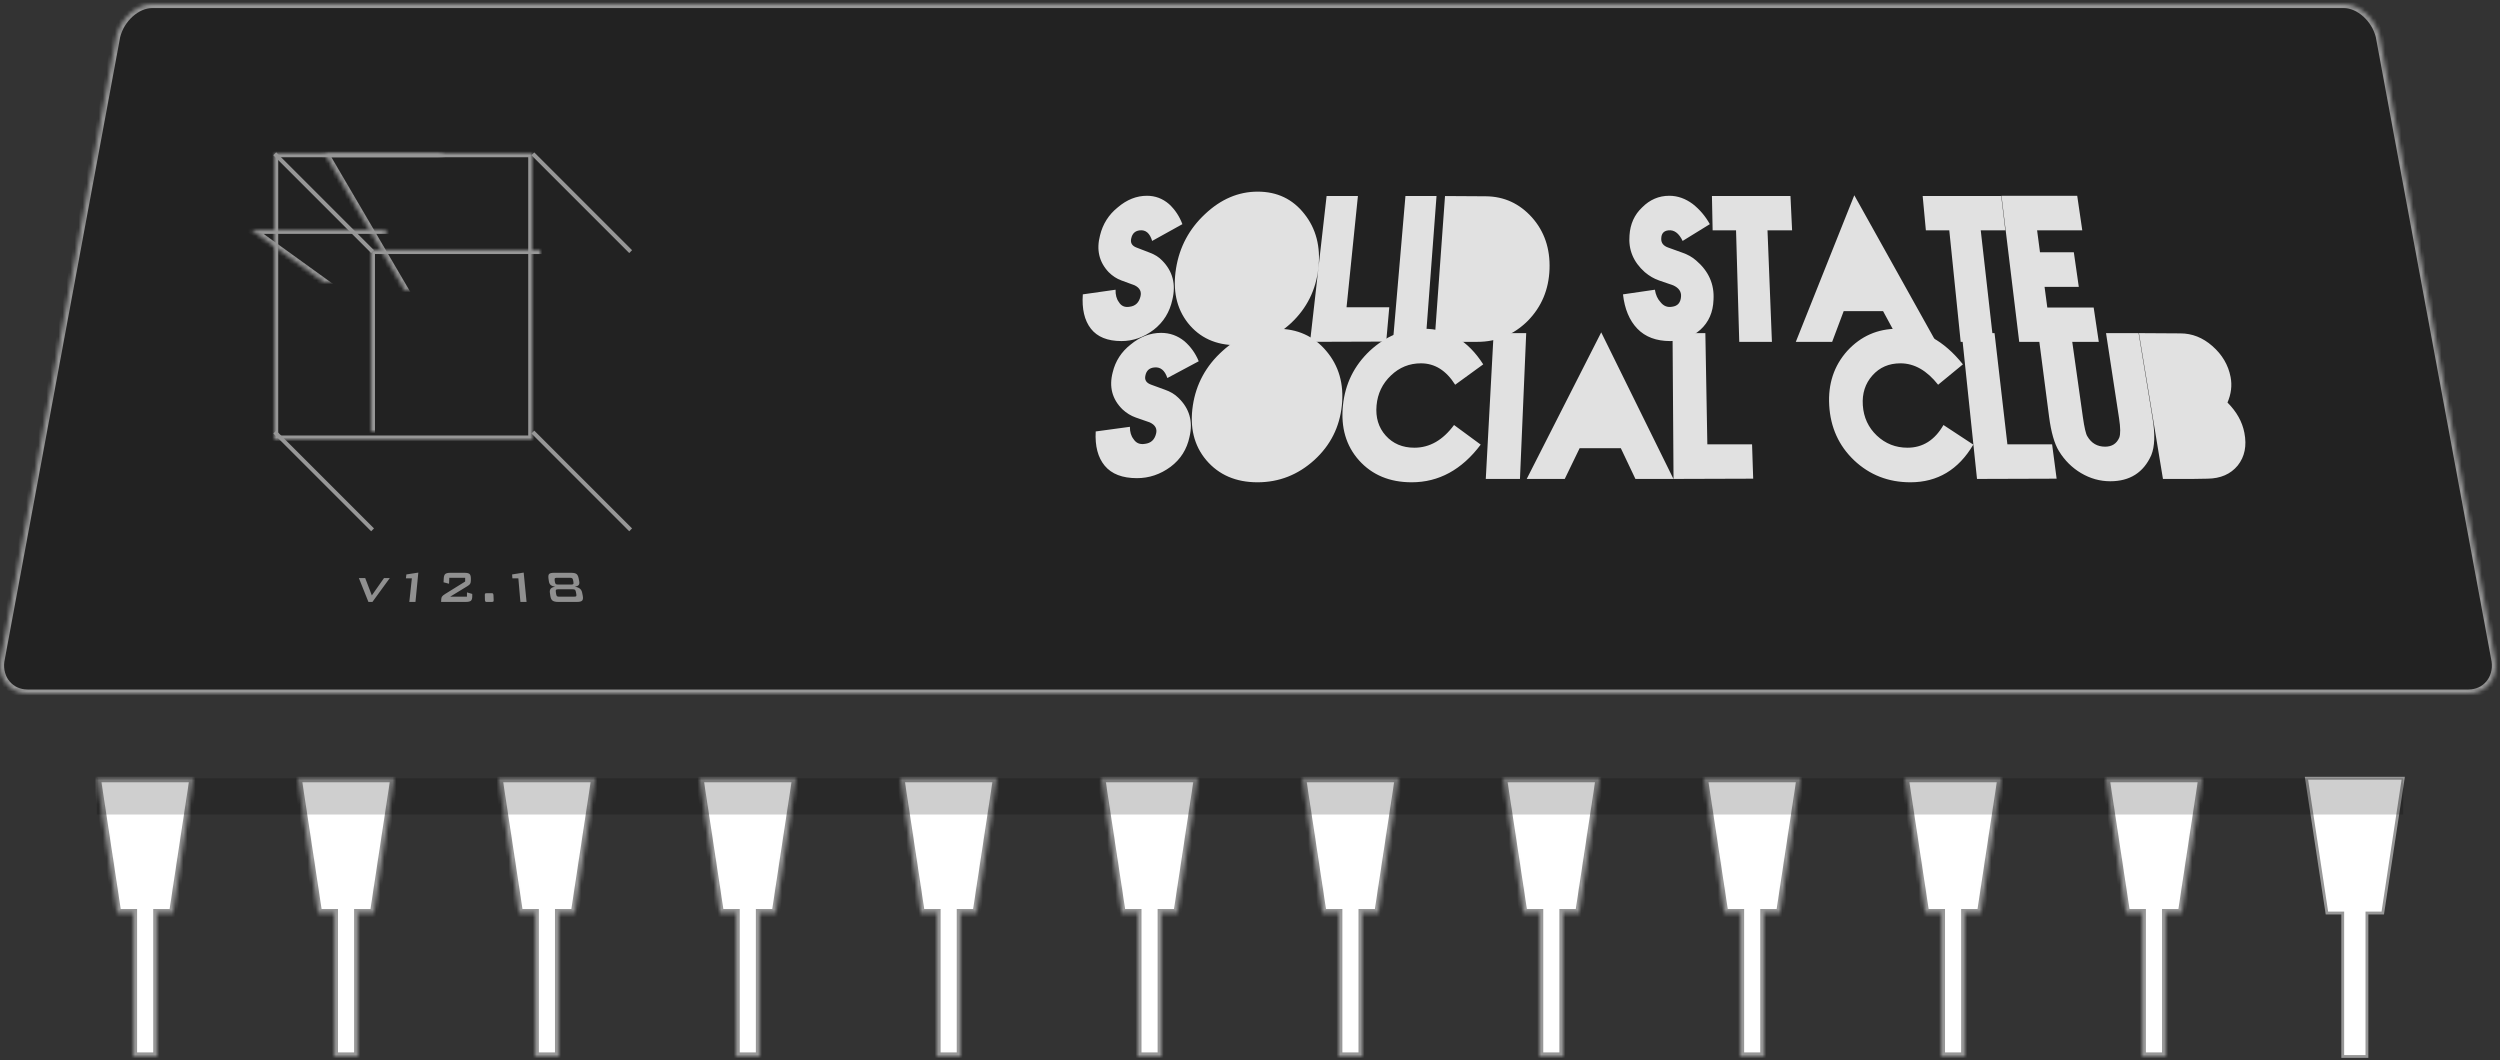 <?xml version="1.0" encoding="UTF-8" standalone="no"?>
<svg width="50%" height="50%" viewBox="0 0 620 263" version="1.1" xmlns="http://www.w3.org/2000/svg" xmlns:xlink="http://www.w3.org/1999/xlink">
    <rect x="0" y="0" width="620" height="263" fill="#333333" stroke="none"/>
    <!-- Generator: Sketch 3.7.2 (28276) - http://www.bohemiancoding.com/sketch -->
    <title>sssc</title>
    <desc>Created with Sketch.</desc>
    <defs>
        <path d="M581.255,-2.84217094e-14 C585.106,0 589.11,3.591 590.181,8.004 L618.92,162.996 C619.486,167.416 616.463,171 612.169,171 L6.831,171 C2.542,171 -0.485,167.409 0.08,162.996 L28.819,8.004 C29.892,3.584 33.89,-2.84217094e-14 37.745,-2.84217094e-14 L581.255,-2.84217094e-14 Z" id="path-1"></path>
        <mask id="mask-2" maskContentUnits="userSpaceOnUse" maskUnits="objectBoundingBox" x="0" y="0" width="618.975" height="171" fill="white">
            <use xlink:href="#path-1"></use>
        </mask>
        <polygon id="path-3" points="619 166 610.237 211 8.763 209.128 4.54747351e-13 167.872"></polygon>
        <mask id="mask-4" maskContentUnits="userSpaceOnUse" maskUnits="objectBoundingBox" x="0" y="0" width="619" height="45" fill="white">
            <use xlink:href="#path-3"></use>
        </mask>
        <path d="M15,33.434 L18.925,33.434 L24,0 L-2.27373675e-13,0 L5.075,33.434 L9,33.434 L9,69 L15,69 L15,33.434 Z" id="path-5"></path>
        <mask id="mask-6" maskContentUnits="userSpaceOnUse" maskUnits="objectBoundingBox" x="0" y="0" width="24" height="69" fill="white">
            <use xlink:href="#path-5"></use>
        </mask>
        <path d="M15,33.434 L18.925,33.434 L24,0 L-2.27373675e-13,0 L5.075,33.434 L9,33.434 L9,69 L15,69 L15,33.434 Z" id="path-7"></path>
        <mask id="mask-8" maskContentUnits="userSpaceOnUse" maskUnits="objectBoundingBox" x="0" y="0" width="24" height="69" fill="white">
            <use xlink:href="#path-7"></use>
        </mask>
        <path d="M15,33.434 L18.925,33.434 L24,0 L-2.27373675e-13,0 L5.075,33.434 L9,33.434 L9,69 L15,69 L15,33.434 Z" id="path-9"></path>
        <mask id="mask-10" maskContentUnits="userSpaceOnUse" maskUnits="objectBoundingBox" x="0" y="0" width="24" height="69" fill="white">
            <use xlink:href="#path-9"></use>
        </mask>
        <path d="M15,33.434 L18.925,33.434 L24,0 L-2.27373675e-13,0 L5.075,33.434 L9,33.434 L9,69 L15,69 L15,33.434 Z" id="path-11"></path>
        <mask id="mask-12" maskContentUnits="userSpaceOnUse" maskUnits="objectBoundingBox" x="0" y="0" width="24" height="69" fill="white">
            <use xlink:href="#path-11"></use>
        </mask>
        <path d="M15,33.434 L18.925,33.434 L24,0 L-2.27373675e-13,0 L5.075,33.434 L9,33.434 L9,69 L15,69 L15,33.434 Z" id="path-13"></path>
        <mask id="mask-14" maskContentUnits="userSpaceOnUse" maskUnits="objectBoundingBox" x="0" y="0" width="24" height="69" fill="white">
            <use xlink:href="#path-13"></use>
        </mask>
        <path d="M15,33.434 L18.925,33.434 L24,0 L-2.27373675e-13,0 L5.075,33.434 L9,33.434 L9,69 L15,69 L15,33.434 Z" id="path-15"></path>
        <mask id="mask-16" maskContentUnits="userSpaceOnUse" maskUnits="objectBoundingBox" x="0" y="0" width="24" height="69" fill="white">
            <use xlink:href="#path-15"></use>
        </mask>
        <path d="M15,33.434 L18.925,33.434 L24,0 L-2.27373675e-13,0 L5.075,33.434 L9,33.434 L9,69 L15,69 L15,33.434 Z" id="path-17"></path>
        <mask id="mask-18" maskContentUnits="userSpaceOnUse" maskUnits="objectBoundingBox" x="0" y="0" width="24" height="69" fill="white">
            <use xlink:href="#path-17"></use>
        </mask>
        <path d="M15,33.434 L18.925,33.434 L24,0 L-2.27373675e-13,0 L5.075,33.434 L9,33.434 L9,69 L15,69 L15,33.434 Z" id="path-19"></path>
        <mask id="mask-20" maskContentUnits="userSpaceOnUse" maskUnits="objectBoundingBox" x="0" y="0" width="24" height="69" fill="white">
            <use xlink:href="#path-19"></use>
        </mask>
        <path d="M15,33.434 L18.925,33.434 L24,0 L-2.27373675e-13,0 L5.075,33.434 L9,33.434 L9,69 L15,69 L15,33.434 Z" id="path-21"></path>
        <mask id="mask-22" maskContentUnits="userSpaceOnUse" maskUnits="objectBoundingBox" x="0" y="0" width="24" height="69" fill="white">
            <use xlink:href="#path-21"></use>
        </mask>
        <path d="M15,33.434 L18.925,33.434 L24,0 L-2.27373675e-13,0 L5.075,33.434 L9,33.434 L9,69 L15,69 L15,33.434 Z" id="path-23"></path>
        <mask id="mask-24" maskContentUnits="userSpaceOnUse" maskUnits="objectBoundingBox" x="0" y="0" width="24" height="69" fill="white">
            <use xlink:href="#path-23"></use>
        </mask>
        <path d="M15,33.434 L18.925,33.434 L24,0 L-2.27373675e-13,0 L5.075,33.434 L9,33.434 L9,69 L15,69 L15,33.434 Z" id="path-25"></path>
        <mask id="mask-26" maskContentUnits="userSpaceOnUse" maskUnits="objectBoundingBox" x="0" y="0" width="24" height="69" fill="white">
            <use xlink:href="#path-25"></use>
        </mask>
        <polygon id="path-27" points="62.267 56 158 125 92 125 136.675 56"></polygon>
        <mask id="mask-28" maskContentUnits="userSpaceOnUse" maskUnits="objectBoundingBox" x="0" y="0" width="95.733" height="69" fill="white">
            <use xlink:href="#path-27"></use>
        </mask>
        <polygon id="path-29" points="80.449 37 122.041 108 91.586 108 190.094 37"></polygon>
        <mask id="mask-30" maskContentUnits="userSpaceOnUse" maskUnits="objectBoundingBox" x="0" y="0" width="109.645" height="71" fill="white">
            <use xlink:href="#path-29"></use>
        </mask>
        <rect id="path-31" x="24" y="24" width="66" height="69"></rect>
        <mask id="mask-32" maskContentUnits="userSpaceOnUse" maskUnits="objectBoundingBox" x="0" y="0" width="66" height="69" fill="white">
            <use xlink:href="#path-31"></use>
        </mask>
        <rect id="path-33" x="0" y="0" width="64" height="71"></rect>
        <mask id="mask-34" maskContentUnits="userSpaceOnUse" maskUnits="objectBoundingBox" x="0" y="0" width="64" height="71" fill="white">
            <use xlink:href="#path-33"></use>
        </mask>
    </defs>
    <g id="Page-1" stroke="none" stroke-width="1" fill="none" fill-rule="evenodd">
        <g id="chip" transform="translate(0, 1)">
            <g id="Group-3" stroke="#979797" stroke-width="2">
                <use id="Rectangle-1" mask="url(#mask-2)" fill="#222222" xlink:href="#path-1"></use>
                <use id="Rectangle-1" mask="url(#mask-4)" fill="#232323" xlink:href="#path-3"></use>
            </g>
            <g id="pin" transform="translate(24, 192)" stroke="#979797" fill="#FFFFFF">
                <g id="Group-2" stroke-width="2">
                    <use id="Combined-Shape" mask="url(#mask-6)" xlink:href="#path-5"></use>
                </g>
                <g id="Group-2" transform="translate(49.818, 0)" stroke-width="2">
                    <use id="Combined-Shape" mask="url(#mask-8)" xlink:href="#path-7"></use>
                </g>
                <g id="Group-2" transform="translate(99.636, 0)" stroke-width="2">
                    <use id="Combined-Shape" mask="url(#mask-10)" xlink:href="#path-9"></use>
                </g>
                <g id="Group-2" transform="translate(149.455, 0)" stroke-width="2">
                    <use id="Combined-Shape" mask="url(#mask-12)" xlink:href="#path-11"></use>
                </g>
                <g id="Group-2" transform="translate(199.273, 0)" stroke-width="2">
                    <use id="Combined-Shape" mask="url(#mask-14)" xlink:href="#path-13"></use>
                </g>
                <g id="Group-2" transform="translate(249.091, 0)" stroke-width="2">
                    <use id="Combined-Shape" mask="url(#mask-16)" xlink:href="#path-15"></use>
                </g>
                <g id="Group-2" transform="translate(298.909, 0)" stroke-width="2">
                    <use id="Combined-Shape" mask="url(#mask-18)" xlink:href="#path-17"></use>
                </g>
                <g id="Group-2" transform="translate(348.727, 0)" stroke-width="2">
                    <use id="Combined-Shape" mask="url(#mask-20)" xlink:href="#path-19"></use>
                </g>
                <g id="Group-2" transform="translate(398.545, 0)" stroke-width="2">
                    <use id="Combined-Shape" mask="url(#mask-22)" xlink:href="#path-21"></use>
                </g>
                <g id="Group-2" transform="translate(448.364, 0)" stroke-width="2">
                    <use id="Combined-Shape" mask="url(#mask-24)" xlink:href="#path-23"></use>
                </g>
                <g id="Group-2" transform="translate(498.182, 0)" stroke-width="2">
                    <use id="Combined-Shape" mask="url(#mask-26)" xlink:href="#path-25"></use>
                </g>
                <g id="Group-2" transform="translate(548, 0)" stroke-width="0.7">
                    <path d="M15,33.434 L18.925,33.434 L24,0 L-2.27373675e-13,0 L5.075,33.434 L9,33.434 L9,69 L15,69 L15,33.434 Z" id="Combined-Shape"></path>
                </g>
            </g>
            <div class="rotating">
            <path d="M278.115,83.584 C274.665,83.584 272.135,82.56 270.535,80.512 C268.945,78.464 268.282,75.627 268.538,72 L276.66,70.848 C276.627,72.128 276.902,73.152 277.484,73.92 C278.07,74.901 278.964,75.285 280.166,75.072 C281.56,74.901 282.446,74.069 282.825,72.576 C283.158,71.339 282.682,70.4 281.399,69.76 L278.092,68.544 C276.936,68.117 275.889,67.435 274.95,66.496 C272.568,63.979 271.862,60.928 272.814,57.344 C273.497,54.549 274.965,52.224 277.2,50.432 C279.448,48.512 281.863,47.552 284.452,47.552 C286.5,47.552 288.317,48.235 289.908,49.6 C291.389,50.965 292.498,52.629 293.233,54.592 L285.734,58.752 C285.161,56.832 284.139,55.957 282.663,56.128 C281.506,56.256 280.802,56.917 280.55,58.112 C280.274,59.221 280.727,59.989 281.91,60.416 L285.065,61.632 C286.364,62.101 287.416,62.763 288.221,63.616 C290.833,66.261 291.679,69.504 290.739,73.344 C290.084,76.395 288.548,78.891 286.137,80.768 C283.674,82.645 280.997,83.584 278.115,83.584 Z M306.671,84.608 C301.549,84.608 297.519,82.773 294.605,79.104 C291.757,75.477 290.785,70.955 291.663,65.536 C292.517,60.245 294.919,55.765 298.844,52.096 C302.778,48.384 307.124,46.528 311.909,46.528 C316.733,46.528 320.576,48.363 323.466,52.032 C326.388,55.701 327.56,60.203 326.956,65.536 C326.346,70.912 324.104,75.435 320.206,79.104 C316.273,82.773 311.753,84.608 306.671,84.608 Z M328.996,47.616 L336.763,47.616 L333.943,75.2 L344.539,75.2 L343.782,83.712 L324.895,83.776 L328.996,47.616 Z M348.549,47.616 L356.258,47.616 L353.541,83.776 L345.44,83.776 L348.549,47.616 Z M366.411,83.776 L355.752,83.776 L358.363,47.616 L368.504,47.68 C373.024,47.723 376.828,49.472 379.94,52.928 C383.005,56.384 384.46,60.651 384.282,65.728 C384.104,70.805 382.309,75.093 378.871,78.592 C375.364,82.048 371.202,83.776 366.411,83.776 Z M414.199,83.584 C410.749,83.584 408.031,82.56 406.055,80.512 C404.091,78.464 402.908,75.627 402.502,72 L410.414,70.848 C410.615,72.128 411.076,73.152 411.799,73.92 C412.563,74.901 413.528,75.285 414.691,75.072 C416.054,74.901 416.788,74.069 416.894,72.576 C417.002,71.339 416.355,70.4 414.955,69.76 L411.426,68.544 C410.193,68.117 409.021,67.435 407.912,66.496 C405.073,63.979 403.813,60.928 404.117,57.344 C404.295,54.549 405.344,52.224 407.256,50.432 C409.159,48.512 411.401,47.552 413.99,47.552 C416.038,47.552 417.978,48.235 419.814,49.6 C421.542,50.965 422.95,52.629 424.039,54.592 L417.292,58.752 C416.372,56.832 415.192,55.957 413.746,56.128 C412.613,56.256 412.028,56.917 411.992,58.112 C411.917,59.221 412.509,59.989 413.769,60.416 L417.144,61.632 C418.529,62.101 419.701,62.763 420.66,63.616 C423.753,66.261 425.188,69.504 424.949,73.344 C424.85,76.395 423.772,78.891 421.704,80.768 C419.586,82.645 417.081,83.584 414.199,83.584 Z M439.435,83.776 L431.334,83.776 L430.539,56.128 L424.733,56.128 L424.559,47.616 L444.036,47.616 L444.44,56.128 L438.34,56.128 L439.435,83.776 Z M467.001,76.16 L457.235,76.16 L454.376,83.776 L445.362,83.776 L459.866,47.424 L480.14,83.776 L471.125,83.776 L467.001,76.16 Z M494.35,83.776 L486.249,83.776 L483.423,56.128 L477.616,56.128 L476.823,47.616 L496.301,47.616 L497.324,56.128 L491.224,56.128 L494.35,83.776 Z M496.369,47.552 L515.149,47.552 L516.405,56.128 L505.202,56.128 L505.918,61.568 L514.309,61.568 L515.541,70.144 L507.051,70.144 L507.73,75.264 L519.23,75.264 L520.498,83.776 L500.764,83.776 L496.369,47.552 Z" id="solid-state" fill="#E1E1E1"></path>
            </div>
            <path d="M281.966,117.584 C278.356,117.584 275.691,116.56 273.979,114.512 C272.279,112.464 271.533,109.627 271.736,106 L280.216,104.848 C280.205,106.128 280.511,107.152 281.134,107.92 C281.764,108.901 282.707,109.285 283.961,109.072 C285.418,108.901 286.331,108.069 286.7,106.576 C287.028,105.339 286.513,104.4 285.158,103.76 L281.674,102.544 C280.457,102.117 279.348,101.435 278.348,100.496 C275.809,97.979 275.015,94.928 275.948,91.344 C276.613,88.549 278.109,86.224 280.418,84.432 C282.739,82.512 285.252,81.552 287.964,81.552 C290.11,81.552 292.025,82.235 293.716,83.6 C295.291,84.965 296.481,86.629 297.285,88.592 L289.504,92.752 C288.87,90.832 287.784,89.957 286.241,90.128 C285.032,90.256 284.306,90.917 284.064,92.112 C283.794,93.221 284.282,93.989 285.528,94.416 L288.853,95.632 C290.222,96.101 291.335,96.763 292.193,97.616 C294.974,100.261 295.915,103.504 294.998,107.344 C294.365,110.395 292.801,112.891 290.31,114.768 C287.766,116.645 284.982,117.584 281.966,117.584 Z M311.863,118.608 C306.504,118.608 302.255,116.773 299.143,113.104 C296.1,109.477 295.005,104.955 295.83,99.536 C296.633,94.245 299.071,89.765 303.119,86.096 C307.178,82.384 311.7,80.528 316.713,80.528 C321.767,80.528 325.824,82.363 328.909,86.032 C332.029,89.701 333.328,94.203 332.781,99.536 C332.228,104.912 329.955,109.435 325.935,113.104 C321.879,116.773 317.179,118.608 311.863,118.608 Z M337.033,113.168 C333.808,109.541 332.49,104.997 333.05,99.536 C333.595,94.203 335.814,89.701 339.681,86.032 C343.634,82.363 348.083,80.528 353.056,80.528 C359.16,80.528 364.072,83.472 367.84,89.36 L360.882,94.416 C358.654,90.875 355.831,89.104 352.395,89.104 C349.533,89.104 347.056,90.107 344.957,92.112 C342.847,94.117 341.654,96.592 341.386,99.536 C341.113,102.523 341.866,105.019 343.654,107.024 C345.452,109.029 347.826,110.032 350.77,110.032 C354.555,110.032 357.838,108.155 360.601,104.4 L367.214,109.264 C362.542,115.493 356.818,118.608 350.098,118.608 C344.654,118.608 340.29,116.795 337.033,113.168 Z M370.421,81.616 L378.498,81.616 L376.95,117.776 L368.474,117.776 L370.421,81.616 Z M401.967,110.16 L391.746,110.16 L388.058,117.776 L378.626,117.776 L397.103,81.424 L415.016,117.776 L405.584,117.776 L401.967,110.16 Z M414.791,81.616 L422.929,81.616 L423.421,109.2 L434.511,109.2 L434.79,117.712 L415.036,117.776 L414.791,81.616 Z M459.827,113.168 C456.016,109.541 453.963,104.997 453.644,99.536 C453.333,94.203 454.831,89.701 458.112,86.032 C461.481,82.363 465.638,80.528 470.611,80.528 C476.715,80.528 482.096,83.472 486.803,89.36 L480.654,94.416 C477.859,90.875 474.753,89.104 471.317,89.104 C468.454,89.104 466.138,90.107 464.36,92.112 C462.571,94.117 461.775,96.592 461.98,99.536 C462.187,102.523 463.343,105.019 465.454,107.024 C467.576,109.029 470.113,110.032 473.057,110.032 C476.842,110.032 479.822,108.155 481.978,104.4 L489.377,109.264 C485.714,115.493 480.496,118.608 473.776,118.608 C468.332,118.608 463.674,116.795 459.827,113.168 Z M486.509,81.616 L494.647,81.616 L497.834,109.2 L508.924,109.2 L510.043,117.712 L490.296,117.776 L486.509,81.616 Z M523.349,118.352 C520.798,118.352 518.385,117.68 516.115,116.336 C513.853,114.992 512.02,113.168 510.614,110.864 C509.488,109.029 508.675,106.192 508.172,102.352 L505.475,81.616 L513.613,81.616 L516.548,102.416 C516.924,105.061 517.298,106.661 517.67,107.216 C518.67,108.923 520.139,109.776 522.073,109.776 C523.754,109.776 524.923,109.029 525.575,107.536 C525.905,106.683 525.889,105.083 525.527,102.736 L522.297,81.616 L530.374,81.616 L533.836,102.736 C534.491,106.704 534.387,109.755 533.516,111.888 C531.592,116.197 528.197,118.352 523.349,118.352 Z M547.489,117.712 L543.74,117.776 L536.412,117.776 L530.454,81.616 L540.729,81.68 C543.644,81.68 546.286,82.725 548.664,84.816 C551.102,86.949 552.612,89.509 553.186,92.496 C553.588,94.587 553.333,96.699 552.417,98.832 C554.676,101.093 556.075,103.589 556.606,106.32 C557.238,109.563 556.691,112.272 554.956,114.448 C553.202,116.581 550.71,117.669 547.489,117.712 Z" id="social-club" fill="#E1E1E1"></path>
            <use id="Rectangle-2" stroke="#979797" mask="url(#mask-28)" stroke-width="2" xlink:href="#path-27"></use>
            <use id="Rectangle-3" stroke="#979797" mask="url(#mask-30)" stroke-width="2" xlink:href="#path-29"></use>
            <g id="cube" transform="translate(68, 37)" stroke="#979797">
                <use id="Rectangle-2" mask="url(#mask-32)" stroke-width="2" xlink:href="#path-31"></use>
                <use id="Rectangle-3" mask="url(#mask-34)" stroke-width="2" xlink:href="#path-33"></use>
                <path d="M0.5,0.5 L24.048,24.048" id="Line" stroke-linecap="square"></path>
                <path d="M64.5,69.5 L88.048,93.048" id="Line" stroke-linecap="square"></path>
                <path d="M64.5,0.5 L88.048,24.048" id="Line" stroke-linecap="square"></path>
                <path d="M0.5,69.5 L24.048,93.048" id="Line" stroke-linecap="square"></path>
            </g>
            <rect id="Rectangle-4" fill-opacity="0.19" fill="#000000" style="mix-blend-mode: darken;" x="24" y="192" width="572" height="9"></rect>
            <path d="M89,142.358 L90.569,142.358 L92.214,146.656 L95.237,142.358 L96.672,142.358 L92.362,148.28 L91.368,148.28 L89,142.358 Z M102.141,142.428 L100.665,142.428 L100.78,141.462 L103.743,141 L103.035,148.28 L101.509,148.28 L102.141,142.428 Z M110.437,141.343 C110.667,141.152 111.083,141.056 111.686,141.056 L115.206,141.056 C115.808,141.056 116.22,141.152 116.441,141.343 C116.662,141.534 116.773,141.91 116.773,142.47 L116.773,142.932 C116.773,143.324 116.706,143.623 116.57,143.828 C116.461,143.987 116.225,144.178 115.861,144.402 L111.641,146.978 L115.802,146.978 L115.81,145.914 L117.118,146.292 L117.12,146.866 C117.121,147.426 117.006,147.802 116.773,147.993 C116.54,148.184 116.106,148.28 115.471,148.28 L109.395,148.28 L109.429,147.622 C109.444,147.342 109.502,147.127 109.602,146.978 C109.732,146.773 109.997,146.549 110.396,146.306 L115.356,143.226 L115.366,142.288 L111.424,142.288 L111.366,143.772 L110.001,143.408 L110.048,142.47 C110.076,141.91 110.205,141.534 110.437,141.343 Z M122.381,146.628 L122.427,147.762 C122.436,148.005 122.407,148.152 122.339,148.203 C122.271,148.254 122.111,148.28 121.859,148.28 L120.613,148.28 C120.389,148.28 120.273,148.107 120.265,147.762 L120.237,146.628 C120.231,146.385 120.261,146.238 120.329,146.187 C120.397,146.136 120.555,146.11 120.803,146.11 L122.03,146.11 C122.25,146.11 122.367,146.283 122.381,146.628 Z M128.551,142.428 L127.075,142.428 L127.001,141.462 L129.874,141 L130.586,148.28 L129.06,148.28 L128.551,142.428 Z M138.415,145.144 C138.068,145.144 137.876,145.228 137.837,145.396 C137.815,145.489 137.817,145.625 137.844,145.802 L137.925,146.334 C137.972,146.642 138.065,146.829 138.204,146.894 C138.305,146.95 138.471,146.978 138.702,146.978 L142.364,146.978 C142.66,146.978 142.839,146.931 142.9,146.838 C142.961,146.745 142.969,146.577 142.923,146.334 L142.823,145.802 C142.778,145.559 142.707,145.389 142.611,145.291 C142.515,145.193 142.321,145.144 142.029,145.144 L138.415,145.144 Z M138.128,142.288 C137.789,142.288 137.596,142.372 137.55,142.54 C137.529,142.633 137.532,142.769 137.559,142.946 L137.614,143.31 C137.659,143.599 137.741,143.781 137.861,143.856 C137.981,143.931 138.158,143.968 138.394,143.968 L141.665,143.968 C142.008,143.968 142.196,143.884 142.228,143.716 C142.247,143.623 142.24,143.487 142.207,143.31 L142.139,142.946 C142.094,142.703 142.024,142.533 141.93,142.435 C141.835,142.337 141.645,142.288 141.359,142.288 L138.128,142.288 Z M142.958,141.343 C143.218,141.534 143.403,141.91 143.513,142.47 L143.643,143.128 C143.726,143.548 143.688,143.861 143.53,144.066 C143.37,144.271 143.055,144.425 142.584,144.528 C143.605,144.64 144.201,145.121 144.37,145.97 L144.52,146.726 C144.633,147.295 144.589,147.697 144.389,147.93 C144.187,148.163 143.746,148.28 143.064,148.28 L138.444,148.28 C137.763,148.28 137.279,148.159 136.992,147.916 C136.729,147.701 136.557,147.305 136.475,146.726 L136.369,145.97 C136.249,145.121 136.681,144.64 137.664,144.528 C137.158,144.425 136.789,144.271 136.555,144.066 C136.322,143.861 136.176,143.548 136.116,143.128 L136.023,142.47 C135.943,141.91 136.001,141.534 136.195,141.343 C136.389,141.152 136.787,141.056 137.389,141.056 L141.667,141.056 C142.269,141.056 142.699,141.152 142.958,141.343 Z" id="v12.18" fill="#909090"></path>
        </g>
    </g>
</svg>
